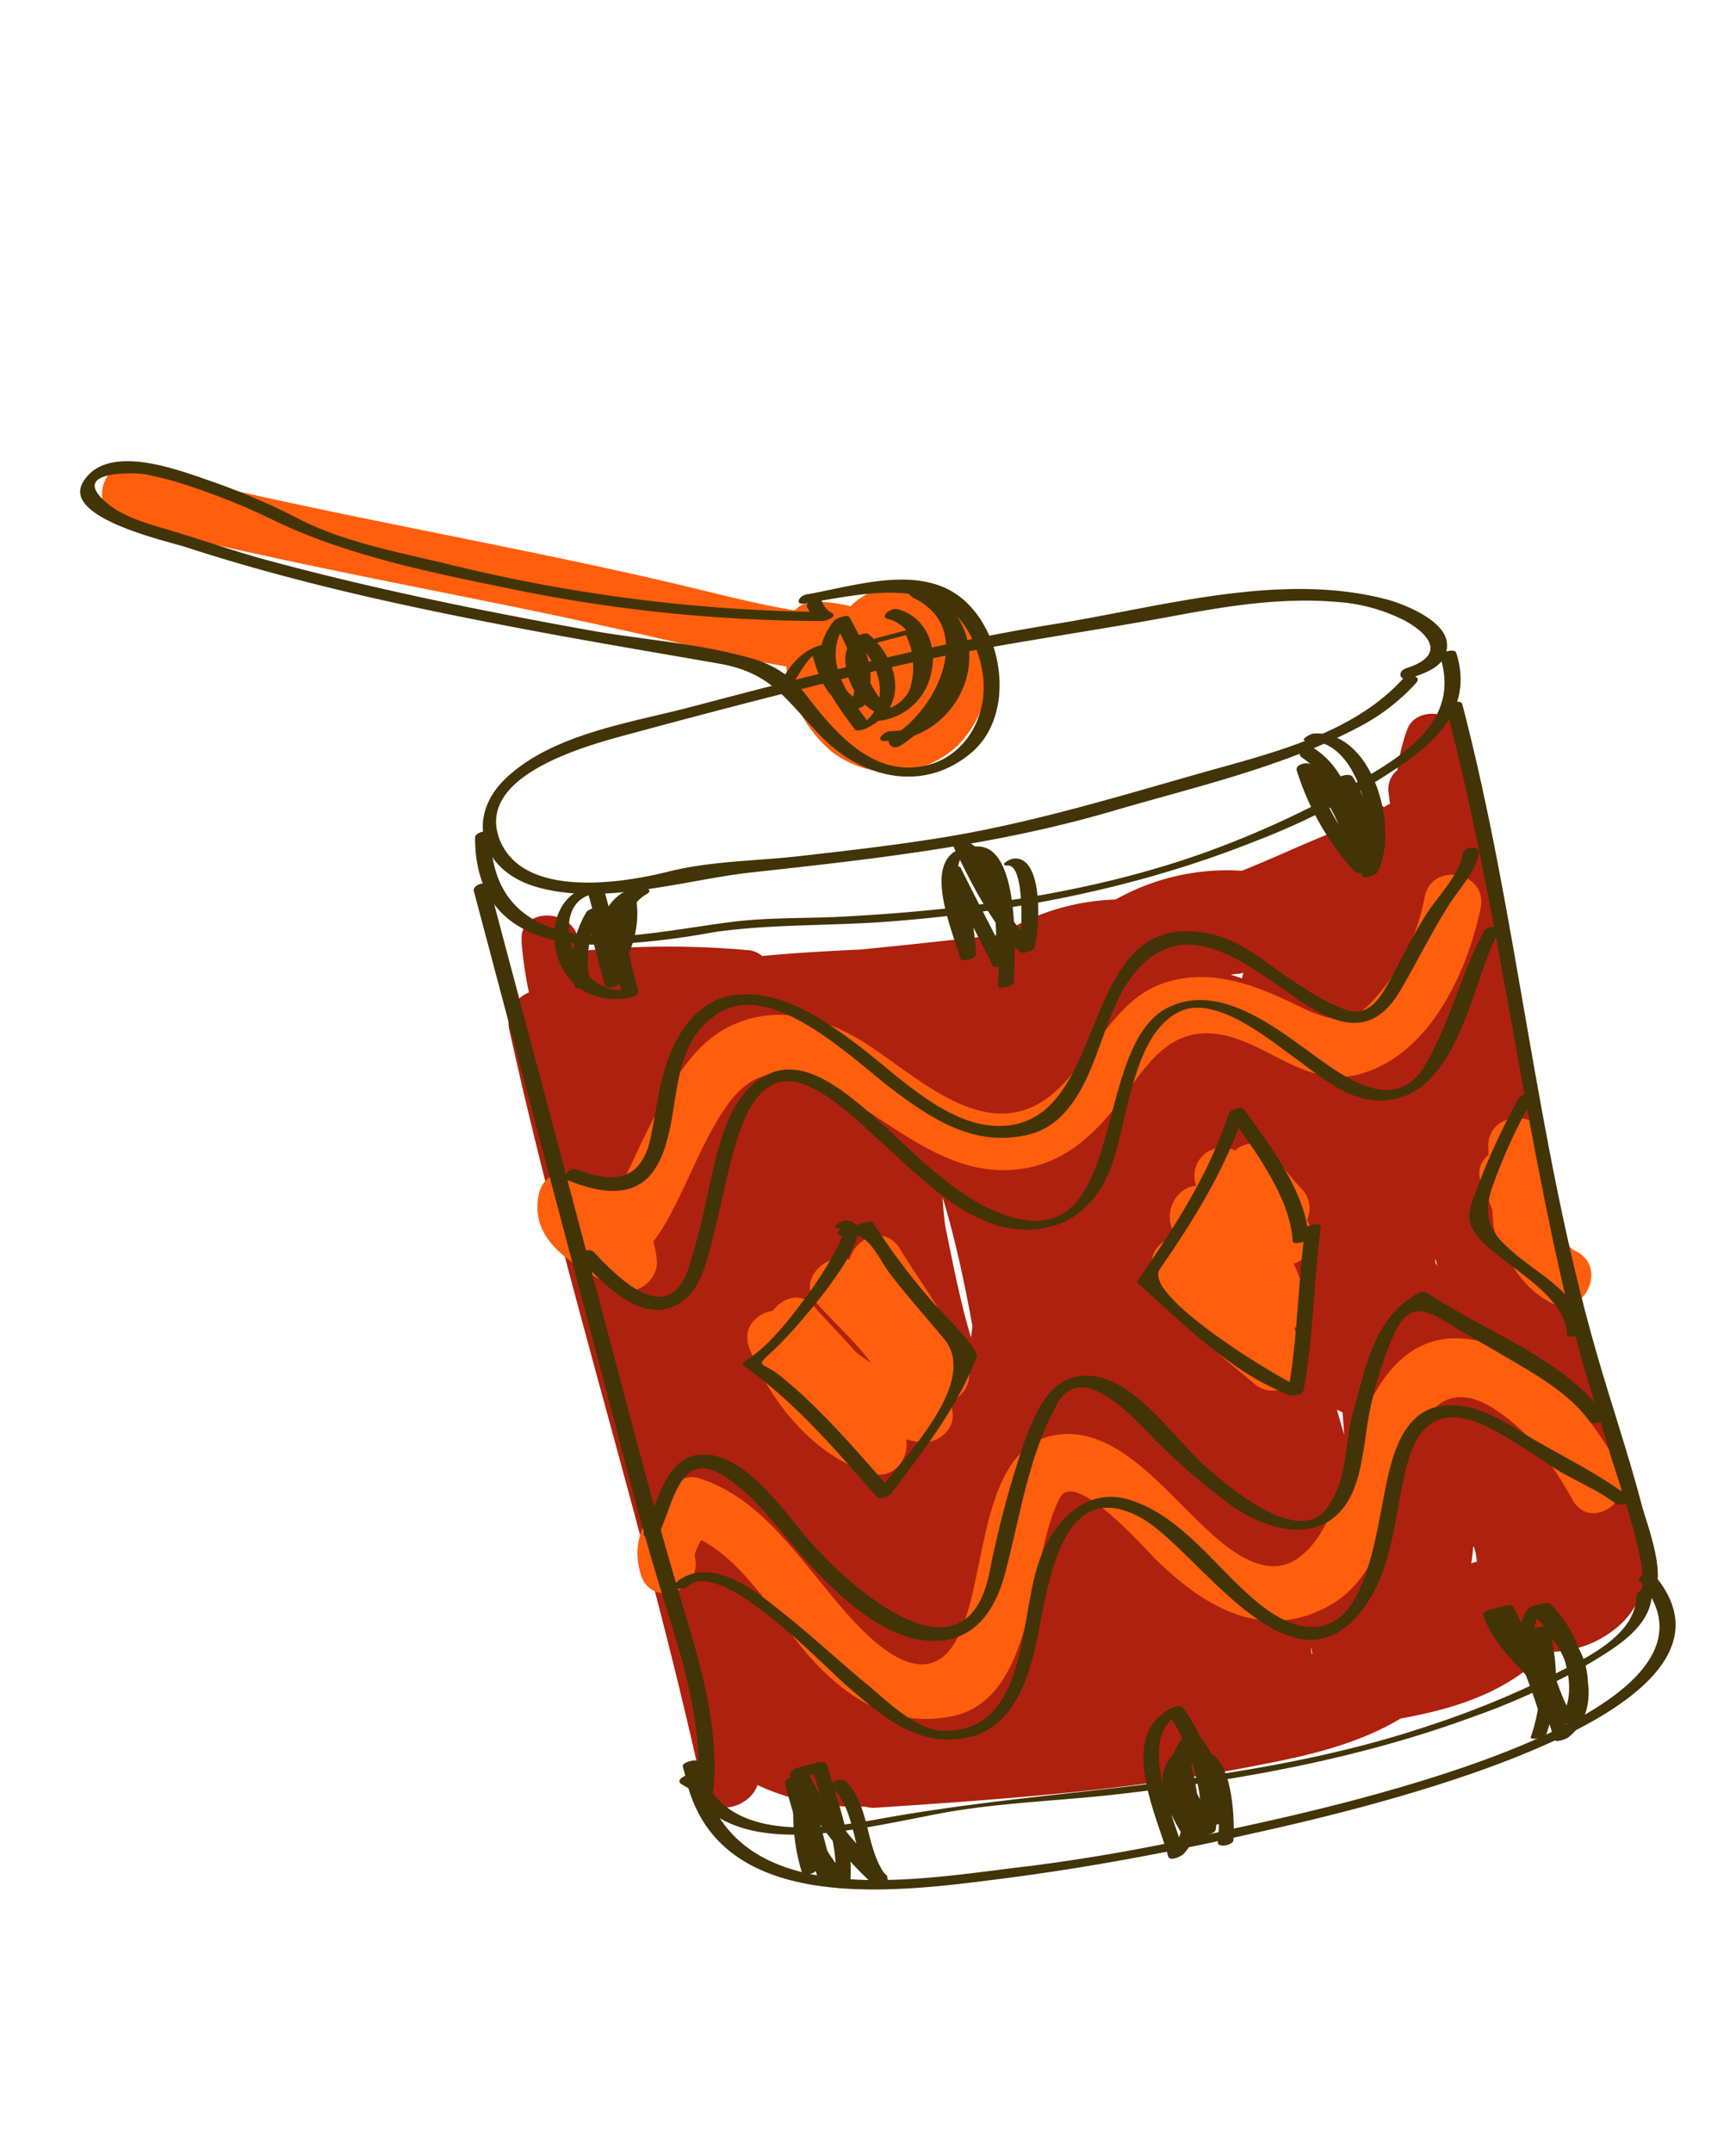 <svg id="layer1" xmlns="http://www.w3.org/2000/svg" viewBox="0 0 213.18 264.35"><defs><style>.cls-1{fill:#ad210e;}.cls-2{fill:#ff5e0d;}.cls-3{fill:#423407;}</style></defs><path class="cls-1" d="M196.22,171.54l-.48-2c-1.87-7.93-3.37-15.89-5-23.87-1.91-9.44-4.81-18.6-6.49-28.08-1.64-9.23-2.83-18.51-5-27.63-.69-2.84-5.42-3.19-6.44-.41a22.56,22.56,0,0,0-1.21,5,3,3,0,0,0-1.09,2.73c.06.47.12.94.19,1.41a3.81,3.81,0,0,0-.71.4c-1.94-.93-4.6-.29-4.94,2.31l0,.27c-4.19,1.54-8.33,3.57-12.55,5.24A28,28,0,0,0,137,110.44a28.37,28.37,0,0,0-14.2,4.34c-5.7.6-11.4,1.25-17.11,1.8-4,.19-8.08.41-12.1.8a2.88,2.88,0,0,0-1.64-.71,108.38,108.38,0,0,0-19.65,0l-.16,0h-.2v0h-.06c-.22-.13-.45-.24-.69-.36,0-.24-.09-.49-.13-.74,0-.05,0-.16,0-.16h0c-.76-4-7.28-4-7,0h0a2.53,2.53,0,0,0,0,.27v.17a51.52,51.52,0,0,0,.89,6,4,4,0,0,0-2.42,4.52c6.87,31.34,16.89,61.9,23.75,93.24.84,3.8,5.8,2.4,6.74-.44h0a28.72,28.72,0,0,0,13.21,2.64,3.41,3.41,0,0,0,1.2.15c16.1-1.07,32.17-2.19,48-5.41C161.15,215.44,167,214,172,211c5.51-1,10.91-2.54,15.33-5.9a15.83,15.83,0,0,0,2.48-2.3,12.85,12.85,0,0,0,9.49-3.65C206.27,192,199.22,179,196.22,171.54Zm-31.16,4.6c-.3-1-.59-2-.89-3.06a3.13,3.13,0,0,0,.68.3C164.94,174.3,165,175.22,165.06,176.14Zm-48.78-27.32c1.3,4.6,2.28,9.29,3.13,14-.06.47-.11.94-.17,1.41-1.35-4.51-2.23-9.14-3.17-13.74-.15-1.16-.26-2.32-.32-3.47C115.93,147.61,116.11,148.22,116.28,148.82Zm40-6.81c.25.19.5.4.75.61.39,2.1.81,4.2,1.24,6.29-.25-.06-.49-.12-.74-.16C157,146.5,156.57,144.25,156.26,142Zm3.44,14.72.22.09c.3,1.44.6,2.87.88,4.3l-.27-.94C160.26,159,160,157.88,159.7,156.73Zm-19.79-32.8-.56,0a1,1,0,0,0,0-.16Zm36.57,31.52-.25-.44c0-.17,0-.33,0-.49Zm-24-35.33-1.38-.46.91-.1a2.61,2.61,0,0,0,.63-.13C152.63,119.66,152.57,119.89,152.52,120.12ZM161,202.25c.06.29.11.57.16.86v0h-.05C161,202.85,161,202.55,161,202.25Zm20-12.34.21.76c.06.35.11.71.16,1.06-.24.07-.48.14-.7.22A18,18,0,0,0,180.9,189.91Z"/><path class="cls-2" d="M80.66,154.74a13.47,13.47,0,0,0-.42-2.32,19.47,19.47,0,0,0,1.48-2.22c2.73-4.73,4.41-10,7.58-14.49,4.72-6.7,10.54-3.53,16.44.21,6.33,4,12.44,9,20.41,7.47,4.88-.91,8.36-4.26,11.29-8.06,2.79-3.61,5.3-8.25,10.36-8.45,6.73-.26,11.87,6.85,18.93,5.06,8.71-2.21,13.43-12.45,15.09-20.44.92-4.43-5.94-5.83-6.86-1.41a25.84,25.84,0,0,1-6.58,13c-3.07,3.29-6,1.83-9.44.18-5.18-2.5-10.65-4.52-16.33-2.46-7.92,2.87-10.07,14.89-18.58,15.85-6.74.76-13.47-6.17-18.91-9.27-5.12-2.92-10.92-4-16.21-1-4.36,2.46-7.08,7.81-9.24,12.09-1.1,2.18-2.09,4.4-3.16,6.59-.16.34-.35.66-.52,1l-.48-.44a3.17,3.17,0,0,0-3.35-.66c-1.75-1.67-5.32-1.45-6,1.66-1.27,6.16,5,9,9.4,11.52C77.92,159.42,80.87,157.29,80.66,154.74Z"/><path class="cls-2" d="M118.84,167.66a34.83,34.83,0,0,0-2.82-5.75,3.55,3.55,0,0,0-.78-1.26c-1.53-2.46-3.21-4.84-4.73-7.32-1.83-3-5.56-1.35-6.18,1.34-2.87-1-6.47,2.55-4.12,5.22,2,2.31,4.73,4.75,6.79,7.46-.63-.4-1.25-.83-1.85-1.3-1.67-1.89-3.49-3.73-5.25-5.71-1.6-1.79-3.82-1-5,.6-2,.29-3.8,2.07-2.9,4.51,2.42,6.55,8.2,13.68,15.19,15.49,2.6.67,4.47-1.88,4.09-4.21.5.12,1,.23,1.5.32,2.11.37,4.51-1.33,4.2-3.66-.07-.47-.15-.92-.25-1.37A3.44,3.44,0,0,0,118.84,167.66Z"/><path class="cls-2" d="M161,150.81c-.18-.35-.33-.7-.49-1a3.51,3.51,0,0,0-.75-3.94c-1.36-1.4-2.44-3-3.8-4.43a2.91,2.91,0,0,0-4.27-.17,3.46,3.46,0,0,0-4.84,4.19.69.69,0,0,0,.05.13c-2.31.11-4.11,3.1-2.83,5.57l.39.71c-2,.32-3.69,2.08-2.74,4.47,2.36,5.91,7.66,9.59,12.34,13.59,2.22,1.9,6.18.26,5.8-2.86a19.9,19.9,0,0,0-.91-4,3.65,3.65,0,0,0,1.42-4,33.54,33.54,0,0,0-1.5-3.91C160.65,154.52,162,152.78,161,150.81Z"/><path class="cls-2" d="M182.77,140.93v.23h0c0,.2,0,.41.05.62a2.85,2.85,0,0,0-.82,3.65c.55,1.12.89,2.17,1.27,3.16,0,.51.07,1,.1,1.55a3.78,3.78,0,0,0,1.29,2.74,12.06,12.06,0,0,0,5.75,7.07c4.05,2,7.16-4.31,3.12-6.32a5.07,5.07,0,0,1-2.2-2.46,3,3,0,0,0,.17-1.46c-.28-2-1.13-3.74-1.52-5.66,0-.12,0-.34,0-.46-.07-1-.13-2.1-.2-3.1h0a.31.31,0,0,1,0-.09C189.44,135.89,182.47,136.43,182.77,140.93Z"/><path class="cls-2" d="M198.91,180.22c-3.82-6.93-10.51-15-18.95-15.84-8.91-.92-12.52,8.36-14.61,15.33-1.23,4.08-2.27,8.9-5.89,11.55-4.55,3.33-9.92-2.17-12.92-5.07-4.23-4.08-9.79-10.83-16.43-10.07-10.56,1.21-8.57,19.28-13.1,25.94s-12.29-3-15.17-6.49c-4.59-5.51-9-11.9-16.13-14.12a3.45,3.45,0,0,0-3.34,1.13c-2.85,3.32-5,6.23-3.7,10.68s7.86,2,6.61-2.31a8.51,8.51,0,0,1,.83-1.87c5.48,2.85,9.57,10.15,13.4,14.43,4.66,5.2,10.29,8.65,17.4,7.21,10.52-2.13,9.37-19.65,13.27-26.86,1.87-3.45,10.38,6.25,11.75,7.6,6,5.91,13.35,10.23,21.45,5.6,6.88-3.93,7.56-13.59,10.26-20.15,2.19-5.3,5.36-7,10.27-3.65,4,2.69,6.92,6.75,9.2,10.89C195.29,188.1,201.07,184.15,198.91,180.22Z"/><path class="cls-2" d="M85.25,79.4c3.8.92,7.53,1.8,11.3,2.43A16.08,16.08,0,0,0,102,92.18a11.93,11.93,0,0,0,15.57-.61c8-8.14,2.85-22.51-9.37-19.29a8.15,8.15,0,0,0-3.76,2.16,17.83,17.83,0,0,0-4.57-.56,3.34,3.34,0,0,0-2.27,1.06c-4.27-.7-8.49-1.78-12.73-2.8-7.61-1.84-15.22-3.43-22.89-5-15.18-3.1-30.39-6-45.4-9.84-4.38-1.13-5.74,5.74-1.39,6.86,15.59,4,31.45,7,47.22,10.2C70,75.92,77.67,77.57,85.25,79.4Z"/><path class="cls-3" d="M172.3,83.32c-6.24,6.89-16.4,9.2-25,11.64-10.78,3.07-21.25,6.26-32.37,8-5.59.88-11.21,1.53-16.83,2.16-5.22.59-10.9.6-16,1.89-5.93,1.5-18,3.3-20.77-4-3-8,11.29-11.63,16.4-13,10.4-2.81,20.83-5.52,31.32-8,11.49-2.67,23.13-4.16,34.71-6.31,6.8-1.27,13.54-2.39,20.48-1.79a21.48,21.48,0,0,1,8.09,2.2c2.66,1.38,5.75,4.19.37,5.93-1.16.37-.84,1.64.34,1.26,2.22-.72,4.87-1.61,4.64-4.36s-5.18-4.76-7.41-5.35c-13.22-3.46-27.91,1-41,3.07C114.3,79.1,99.63,82.9,85,86.76,77.65,88.71,68.28,90,62.4,95.29c-5.34,4.79-3.5,11.41,3.16,13.51,8.19,2.57,18.5-.78,26.68-1.68,14.89-1.63,29.83-3.28,44.25-7.5,10.2-3,21.13-5.43,30.56-10.45a25.16,25.16,0,0,0,6.85-5.32c.81-.9-1.05-1.14-1.6-.53Z"/><path class="cls-3" d="M176.88,80.73c2.26,7.21-3.48,11.37-9.07,14.64a119.55,119.55,0,0,1-19.39,9.14c-14.15,5.13-29.32,7.16-44.28,8-4.82.29-9.7.08-14.49.71-3.8.49-7.56,1.17-11.38,1.55-9.49.94-18.07-1.51-18-12.46,0-.53-1.93-.19-1.93.52,0,9.75,6.56,13.18,15.45,13.17a95.26,95.26,0,0,0,13.87-1.55c6.93-1,14.08-.76,21.08-1.27,15.43-1.14,30.77-4.09,45.18-9.81a87.94,87.94,0,0,0,18.86-9.91c4.64-3.35,7.91-7.37,6.05-13.3-.2-.62-2.12-.08-1.93.52Z"/><path class="cls-3" d="M177.62,87c6.35,24.31,9.15,49.35,15,73.77,1.5,6.3,3.54,12.42,5.38,18.63.46,1.54,5.19,15,3.33,16-1.14.62.58.87,1.19.54,2.62-1.44-.37-9.09-.87-11-1.66-6.36-3.8-12.58-5.61-18.89-7.49-26.05-9.62-53.37-16.47-79.59-.17-.66-2.1-.14-1.93.51Z"/><path class="cls-3" d="M58.19,109.41Q66,138.84,73.8,168.26c2.36,8.9,4.55,17.86,7.26,26.66,2.48,8,5.37,16.45,4.6,25l1.73-.63L85.19,218c-.68-.4-2.41.54-1.5,1.07l2.2,1.28c.49.28,1.66.08,1.72-.63.69-7.64-1.53-15.17-3.72-22.41-2.78-9.2-5.22-18.46-7.68-27.75q-8-30.31-16.09-60.66c-.22-.84-2.15-.32-1.93.52Z"/><path class="cls-3" d="M200.94,196c-.07,4.82-6.34,7.65-10,9.52a110.89,110.89,0,0,1-15.48,6.36c-13.18,4.44-27.13,6.37-40.9,7.92-9,1-17.8,1.93-26.69,3.55-7.79,1.41-19.69,2.89-22.08-7-.12-.49-2.06,0-1.94.52,2,8.41,11,8.93,18.27,8.11,4.4-.5,8.72-1.44,13.07-2.28,7.28-1.39,14.92-1.57,22.29-2.43,14.85-1.72,29.62-4.37,43.68-9.58A83.45,83.45,0,0,0,195.57,204c3.11-1.89,7.24-4.4,7.3-8.48,0-.38-1.92-.09-1.93.52Z"/><path class="cls-3" d="M201.42,194.17c14.36,17-41.09,28.39-49.8,30.32a237.81,237.81,0,0,1-25,4.6c-13.36,1.5-37,6.46-40.6-11.92-.15-.73-2.08-.24-1.94.52,3.45,17.6,25.52,14.7,38.77,13,9.76-1.25,19.41-3,29-5.14,8.86-2,66.75-13.92,51.3-32.17-.47-.55-2.32.16-1.79.79Z"/><path class="cls-3" d="M197,173.63c-5.09-6.88-14.75-10.2-21.68-14.85a1.24,1.24,0,0,0-1.17,0c-5.46,3-6.44,9.13-8,14.67-1.11,4-.56,8.08-3.18,11.69-3.48,4.78-11.87-2.43-14.67-4.85-3.8-3.27-8.58-10.58-13.87-11.3s-7.11,4-8.72,8.28a124.34,124.34,0,0,0-4.28,16.18c-3.16,14.07-17.41,1.18-22.36-4.64-2.82-3.31-7.24-9.72-12.06-10.19-5.27-.52-6.07,5.74-7.9,9.39-.49,1,1.47.94,1.84.2,1.64-3.27,2.49-10.13,7.53-7.24,3.51,2,6.24,5.65,8.82,8.68,3.77,4.45,9.77,10.81,15.81,11.7,5.79.86,8.88-2.85,10.28-8.06,1.9-7.09,2.81-14.29,6.4-20.86,3.26-6,10.17,2.6,12.66,4.95a77.93,77.93,0,0,0,8.71,7.42c4.21,3,10.49,4.91,14,.07,1.64-2.27,2.08-5.52,2.5-8.19a45.64,45.64,0,0,1,3.57-13c2-4.19,4.19-2.67,7.12-.91,2.1,1.26,4.23,2.47,6.35,3.71,3.71,2.18,7.89,4.48,10.5,8,.51.68,2.35-.06,1.77-.84Z"/><path class="cls-3" d="M197.79,184l.54.62,1.79-.77c-4.05-3.12-9.08-5.4-13.47-8.13-2.92-1.82-6.21-3.63-9.77-3.07-5.42.85-6.35,8.13-7.19,12.39-.73,3.68-1.37,7.43-3.08,10.81-2.93,5.78-8,4.34-12.05,1-5.18-4.19-9.29-10.69-15.92-12.72-5.42-1.66-9.39,2.91-11,7.46-2.54,7-1.28,21-11.72,20.92-3.33,0-6.86-3.56-9.21-5.5-3.5-2.89-6.83-6-10.37-8.82-3.23-2.59-8.52-7.06-12.84-4.27a4.37,4.37,0,0,0-.56.49c-.84.77,1.07.8,1.56.35,4-3.69,16.86,10,19.64,12.36,4.22,3.6,8.34,7.26,14.18,6.31,5.63-.91,7.7-6.35,8.83-11.25,1.48-6.41,2.71-21.42,12.94-15.84,6.87,3.75,18.32,22.72,27.09,11.46,4-5.06,4.05-12.12,5.64-18.1,1.42-5.38,4.6-7.06,9.79-4.52,3,1.46,5.7,3.47,8.5,5.21,2.4,1.49,5.05,2.5,7.27,4.21.48.37,2.36-.11,1.79-.77l-.54-.62c-.46-.53-2.31.17-1.79.77Z"/><path class="cls-3" d="M160.25,151c-.89,6.66-.88,13.43-2.11,20l1.74-.56c-2.45-.95-19.72-11.31-17.45-14.62,4.23-6.13,8.06-12.27,10.39-19.39l-1.86.49c3,4.1,7.53,10.18,7.78,15.47,0,.5,2,.14,1.93-.52-.25-5.41-4.83-11.4-7.91-15.66-.32-.44-1.71.05-1.86.5-2.47,7.55-6.7,14-11.17,20.5-.08.11-.14.23,0,.34,5.7,5.07,11.37,10.94,18.61,13.74.4.16,1.64,0,1.74-.57,1.23-6.62,1.22-13.39,2.11-20.06.08-.65-1.85-.28-1.92.29Z"/><path class="cls-3" d="M103.85,151.63c2.66-.7,4,2.83,5.41,4.72,2.11,2.75,4.43,5.34,6.65,8,4.47,5.33-4.94,14.57-8.26,19l1.8-.37c-4.32-4.92-8.5-9.87-13.57-14-2.21-1.82-3.3-1-1.17-2.94a44.57,44.57,0,0,0,3.77-4c1-1.14,10.3-11.9,5.41-12.18-.68,0-2.07.94-.77,1,1.66.1-3.39,7.4-3.84,8-2.13,2.82-4.63,6.26-7.66,8.17-.13.09-.59.42-.31.62,6.32,4.52,11.24,10.29,16.33,16.09.38.44,1.52,0,1.8-.37,4-5.33,8.12-10.54,10.5-16.82.35-.93-4.87-6-5.59-6.89a80.92,80.92,0,0,1-7.11-9.49c-.17-.26-.8-.13-1-.07l-2.6.69c-1.15.3-.92,1.18.23.87Z"/><path class="cls-3" d="M186.58,134.71a79.77,79.77,0,0,0-5.23,11.3c-.94,2.53-1.6,3.81.27,6,3,3.4,10.78,6.92,10.81,11.93,0,.35,1.93.06,1.93-.52,0-4-5-6.78-7.74-9-3.23-2.63-4.81-4.43-3.36-8.7a68.47,68.47,0,0,1,5.23-11.3c.17-.29-1.63-.17-1.91.33Z"/><path class="cls-3" d="M182.21,114.32c-2.79,5.28-4.12,11.11-7.12,16.32-3.94,6.86-10.9.93-15-2-4.52-3.28-10.88-7.83-16.67-4.93-9.78,4.91-4.5,31.59-20.72,25.2-6.41-2.53-11.36-8.45-16.52-12.8-3-2.49-7.47-6.11-11.62-4.31-5.08,2.21-6.33,9-7.45,13.83a99.71,99.71,0,0,1-2.56,10.11c-2.51,7.24-8.36,1.47-11.68-2.06-.48-.52-2.32.2-1.79.78,3.11,3.3,8.54,9.08,13.21,4.92,1.9-1.7,2.59-4.87,3.2-7.2,1.11-4.2,1.8-8.48,3.13-12.62s3.8-8.46,8.73-6.17c3.47,1.61,6.38,4.61,9.19,7.14,4.53,4.08,10.24,10.06,16.77,10.43,5.08.3,8.89-2.33,10.86-7,2.34-5.52,2.63-16.72,8.59-19.71,4.3-2.16,10.6,3,13.8,5.31,3,2.15,6.7,5.48,10.62,5.57,9.82.24,11.4-14.27,14.83-20.74.45-.85-1.49-.67-1.81-.08Z"/><path class="cls-3" d="M179.6,104.88c-.26,2.33-3.14,5.33-4.39,7.28-1.72,2.68-3.05,5.49-4.57,8.27-1.1,2-2.46,4.4-5.18,3.63a24.84,24.84,0,0,1-5.5-2.87c-3.6-2.1-6.91-5.51-11.09-6.47-17.3-4-11.88,24.18-26.7,23.51-6.37-.29-12.31-6.59-17.16-10.17-4.19-3.1-9.15-6.49-14.61-5.91-4.91.52-7.62,5.11-8.85,9.39-.76,2.65-1.07,5.41-1.64,8.11-1.1,5.14-4.3,5.83-9,3.94-.87-.35-2.26.89-1.11,1.35,4.24,1.7,8.83,2.38,11.15-2.32,2.94-6,.81-14.41,7.48-18.34s16.58,6.05,21.38,9.65c5,3.73,10,6.89,16.44,5.39,5.62-1.31,7.65-7.79,9.37-12.5,1.21-3.32,2.52-6.69,5.33-9,6.82-5.59,14.94,3.11,20.76,6.34,4.29,2.38,7.59,1.92,10.19-2.45,2.14-3.59,3.9-7.31,6.18-10.84,1.07-1.66,3.28-4.08,3.52-6.14.11-1-1.86-.79-2,.13Z"/><path class="cls-3" d="M160.6,91c6.5-.35,8.92,11.91,6.65,16.36l1.92-.41a19,19,0,0,0-2.76-6.8c-.33-.43-2.18.21-1.81.7,1.46,2,2,4.3,2.64,6.62.16.6,1.74-.05,1.93-.41,2.71-5.32-.56-17.35-7.77-17-.58,0-2.09,1-.8.91Z"/><path class="cls-3" d="M159.85,93c4.5,2.91,5.07,9,6.3,13.76l1.84-.69a32.45,32.45,0,0,1-6.83-11.92l-1.71.82c3.53,2.26,5.14,6.16,6.23,10.06.26.9,2.18.38,1.94-.52-.77-2.89-1.54-5.79-2.3-8.68l-.79.93.87-.23-1.07-.24a12.13,12.13,0,0,1,1.57,9.42c-.26.92,1.72.7,2-.15a13.1,13.1,0,0,0-1.76-10.13c-.2-.33-.75-.32-1.06-.24l-.87.23c-.38.1-.91.46-.79.93q1.16,4.34,2.3,8.68l1.94-.52c-1.16-4.14-3-8.27-6.69-10.66-.52-.34-2,0-1.71.82a33.38,33.38,0,0,0,7,12.26c.49.57,2.08.21,1.85-.69-1.31-5-2-11.27-6.74-14.36-.72-.47-2.41.52-1.49,1.12Z"/><path class="cls-3" d="M123.8,106.27c2.19,0,1.64,9.31,1.35,10.36l1.86-.5c-3.56-3.64-5.75-8.12-8-12.64l-1.87.6c4.62,3,6,9.2,4.73,14.33l1.92-.41c-1.9-3.84-3.92-7.62-5.82-11.46-.24-.49-2.07,0-1.94.52a49.4,49.4,0,0,1,1.9,10.64l1.93-.52c-.68-2.34-1.58-4.59-2.11-7a8.77,8.77,0,0,1,0-4.23c.64-2.28,2.45-.48,3,.59,2.24,4,2,10.08,1.8,14.55,0,.37,1.9.1,1.93-.52.18-3.27.85-16.48-4.32-16.65-7.83-.25-3.4,9.73-2.23,13.75.14.51,2,0,1.93-.52A50,50,0,0,0,118,106.55l-1.94.52c1.9,3.84,3.93,7.61,5.83,11.45.23.48,1.81,0,1.92-.41,1.31-5.28-.08-11.59-4.83-14.71-.31-.2-2.11.12-1.87.6,2.24,4.59,4.47,9.12,8.08,12.82.33.34,1.73,0,1.86-.5.62-2.23,1.15-11-2.44-10.92-.57,0-2.11.89-.82.87Z"/><path class="cls-3" d="M78.15,109.22c-4.66,2.66-2.81,8.82-1.7,13l.82-.78c-6.56,1.51-10.51-10.6-4.3-11.7l-.84-.31a52.47,52.47,0,0,1,2.12,11.51l1.93-.52c-.76-3-1.7-8.08,1.45-10.12l-1.57,0c.78,3.52-.26,6.46-2,9.53l1.87-.22-2.07-7.81c-.18-.7-1.63-.21-1.87.22a12.5,12.5,0,0,0-1.46,9c.15.72,2.09.22,1.93-.51A11.64,11.64,0,0,1,73.82,112l-1.87.23,2.07,7.8c.18.7,1.63.21,1.87-.22,1.81-3.22,2.92-6.42,2.1-10.12-.13-.6-1.27-.25-1.57-.06-3.73,2.42-3.11,7.53-2.17,11.27.19.75,2,.2,1.93-.52a52,52,0,0,0-2.12-11.51c-.09-.31-.59-.35-.84-.3-4.14.73-5.77,4.31-4.93,8.23,1,4.46,5,6.61,9.26,5.63.3-.07.94-.36.83-.77-.92-3.47-3-9.58,1-11.86,1.13-.64-.56-1-1.22-.62Z"/><path class="cls-3" d="M146.79,215.92c.92,3.51,1.93,7.29-.87,10.21l1.86-.26c-1.63-2.92-4.77-7.28-2-10.38l-1.86.26c1,3.7,2.56,8.78-.41,11.94l1.86-.26c-1.2-4.33-6-14.25-.41-17.12l-1.49.11a24,24,0,0,1,3.28,7.25,24.29,24.29,0,0,1,.71,4,13.26,13.26,0,0,1,0,2.52q1.31.27-.15.42l1.09.19c-1.23-3.86-4.43-7.64-1.32-11.47l-1.8.36c2.54,2.67,2.73,6.66,3.56,10.07l.85-.7c-1.28.34-4.73-5.28-3-7,.5-.48,2.15,2.7,2.22,2.89a17.6,17.6,0,0,1,.64,7.25c-.05.74,1.88.34,1.92-.26.18-2.88-.11-13.19-5.72-10.51-1.54.73-1.65,2.36-1.23,3.84.68,2.42,2.78,5.35,5.42,4.64.26-.06.94-.31.84-.7-.86-3.53-1.07-7.54-3.69-10.3-.41-.43-1.48,0-1.79.37-3.28,4-.16,7.82,1.18,12,.12.39.82.26,1.08.19l.87-.23c.26-.07.8-.26.85-.58.81-5.15-1-10.77-4-15-.27-.4-1.19-.05-1.49.11-6.59,3.35-1.75,13.06-.34,18.15.19.69,1.59,0,1.86-.26,3.13-3.32,1.58-8.57.55-12.46-.18-.68-1.6,0-1.86.26-3,3.33,0,7.7,1.82,10.9.35.62,1.51.11,1.86-.26,2.93-3,2-7,1-10.72-.16-.64-2.09-.12-1.93.51Z"/><path class="cls-3" d="M188.39,197.56c3.09,2.71,6.21,10.3,2.84,13.84l1.85-.32c-1.71-5.36-7.42-8-9.12-13.37l-.88.58,1.73-.46-1.05-.06A74.23,74.23,0,0,1,189,210.32l1.93-.52c-1.16-4-4.09-8.56-1.5-12.51l-1.86.5c4,2.6,8.3,11.78,3.44,15.47l1.71-.22c-1.19-4.25-3.26-8.64-2.6-13.15l-1.57.58c4.07.08,6.13,8.59,2.87,10.83l1.71-.22a48.43,48.43,0,0,1-3.63-10.18l-.88.57.87-.23-1.05-.06a20.58,20.58,0,0,1-.47,12.11c-.15.39,1.72.18,1.91-.33a20.86,20.86,0,0,0,.49-12.29c-.08-.31-.89-.11-1-.06l-.87.23c-.18,0-1,.26-.88.57a48.31,48.31,0,0,0,3.63,10.19c.23.45,1.42,0,1.7-.22,3.91-2.67,1.84-11.62-3.11-11.73-.31,0-1.51.12-1.57.57-.68,4.6,1.35,9,2.57,13.34.13.47,1.5-.05,1.71-.22,5.21-4,1.48-13.24-3.11-16.22a1.81,1.81,0,0,0-1.86.5c-2.65,4,.28,8.64,1.47,12.7.14.47,2.06-.06,1.93-.52a75,75,0,0,0-5.18-12.55c-.15-.3-.83-.12-1.06-.06l-1.73.46c-.16,0-1,.27-.88.58,1.7,5.35,7.41,8,9.12,13.37.16.5,1.62-.1,1.84-.33,3.58-3.77.58-11.43-2.78-14.38-.41-.35-2.14.39-1.82.67Z"/><path class="cls-3" d="M102.29,219.54c3,3.07,2.28,8.3,4.95,11.69l1.78-.83c-3.91-3.84-7.54-8-9.91-13l-.8.88,2.6-.7-1.13-.35c1.28,4.59,3.21,9.07,2.81,13.93l1.72-.62c-3.52-3-4.69-7.73-5.84-12l-.8.87.87-.23-1.13-.36q1.5,5.64,3,11.28l1.93-.51c-.78-2.61-2.15-5-2.93-7.58-.24-.77-1.92-.4-2,.34a24.78,24.78,0,0,0,1,7.35c.22.84,2.15.32,1.93-.52a23,23,0,0,1-1-7l-2,.35c.79,2.6,2.15,5,2.94,7.57.25.84,2.16.33,1.93-.51q-1.48-5.64-3-11.28c-.12-.46-.78-.46-1.13-.36l-.87.23c-.35.09-.92.42-.8.87,1.23,4.61,2.53,9.39,6.27,12.6.45.39,1.68,0,1.73-.62.42-5-1.51-9.56-2.82-14.28-.13-.46-.78-.45-1.14-.36l-2.6.69c-.29.08-1,.45-.8.88a47.62,47.62,0,0,0,10.06,13.29c.55.54,2.39,0,1.78-.83-2.68-3.39-1.94-8.57-5-11.68-.57-.6-2.41.17-1.77.82Z"/><path class="cls-3" d="M98.81,74.1c9.15-1.54,19-4,21.69,7.65,1.42,6.12-2.34,12.48-9,12.49-5.4,0-9.52-5-12.52-8.92a12.34,12.34,0,0,0-6.66-4.47C86,79,78.9,78.55,72.41,77.39,59.13,75,45.92,72.32,32.9,68.8c-3.72-1-7.33-2.26-11-3.38-3.19-1-7.36-1.87-9.65-4.51-2.7-3.1,4.19-2.89,5.41-2.7a39.91,39.91,0,0,1,5.06,1.29A81.68,81.68,0,0,1,33.85,64c9,4.28,19.31,6.34,29.06,8.34A191.8,191.8,0,0,0,101,76.25c.39,0,1.93-.52,1.13-1a2.77,2.77,0,0,1-1.2-1.41c-.33-.59-2.21,0-1.79.77a4.33,4.33,0,0,0,1.46,1.6l1.14-1.06a200.9,200.9,0,0,1-46.57-5.85c-6-1.45-13-2.74-18.52-5.61A81.06,81.06,0,0,0,26,59.11c-3.94-1.35-12.87-4.89-15.81.09-2.62,4.42,10.44,7.25,12.71,8,13.92,4.53,28.3,7.57,42.69,10.27,7.53,1.41,15.08,2.67,22.64,4,6.51,1.1,8.28,4.45,12.49,8.83,5.11,5.31,12.74,7.13,18.64,2.05S123,75.36,116.1,72.2c-5.12-2.34-11.86-.11-17,.77-1,.16-1.58,1.36-.25,1.13Z"/><path class="cls-3" d="M112.09,73.37c7.78,3.59,3.06,13.72-2.46,17-1.12.67-.1,1.8.87,1.22,6.61-4,11.83-15.4,2.69-19.61-.86-.39-2.23.84-1.1,1.36Z"/><path class="cls-3" d="M113,73.83c6.51,4.13,5,15.89-3.64,15.94-.8,0-2,1.22-.72,1.21,9.63-.06,14.59-12.62,5.88-18.16-.6-.38-2.36.47-1.52,1Z"/><path class="cls-3" d="M109.06,76c5.16,1.33,4.47,10.34-.68,11.17-1,.17-1.52,1.51-.2,1.3a7.39,7.39,0,0,0,6.22-6.08c.71-3.27-.86-6.74-4.2-7.6-.76-.2-2.29.92-1.14,1.21Z"/><path class="cls-3" d="M107.78,78.89l4.34-1.15h-1c1.47,2.59,1.47,6.83-.69,9-1.75,1.79-6.35-6.4-3.78-8.64l-1.79.41c3.27,2.82,5,8.33.34,10.78l1.7-.26c-3.07-4.09-6.37-8.34-2.6-13.17l-1.91.44c1.78,3.29,3.63,6.88,1.91,10.57l1.86-.5c-3-1.3-3.85-4.16-4.62-7.06-.1-.36-1.34.09-1.52.17-2.31,1-3.46,3-4.68,5.12-.11.18,1.62.1,1.9-.36,1-1.69,2-3.78,3.88-4.58l-1.51.17c.79,3,1.72,5.86,4.72,7.18.4.17,1.66-.07,1.86-.5,1.74-3.74,0-7.37-1.87-10.72-.24-.44-1.7.15-1.92.44-3.79,4.84-.58,9.13,2.57,13.32.29.38,1.39-.1,1.7-.26,4.91-2.59,3.74-8.21,0-11.42-.34-.29-1.5.17-1.78.41-2.94,2.57.62,10,4.46,9.49,4.79-.68,5.76-6.93,3.68-10.58-.15-.26-.84,0-1,0l-4.34,1.15c-1.12.3-1,.81.14.51Z"/></svg>